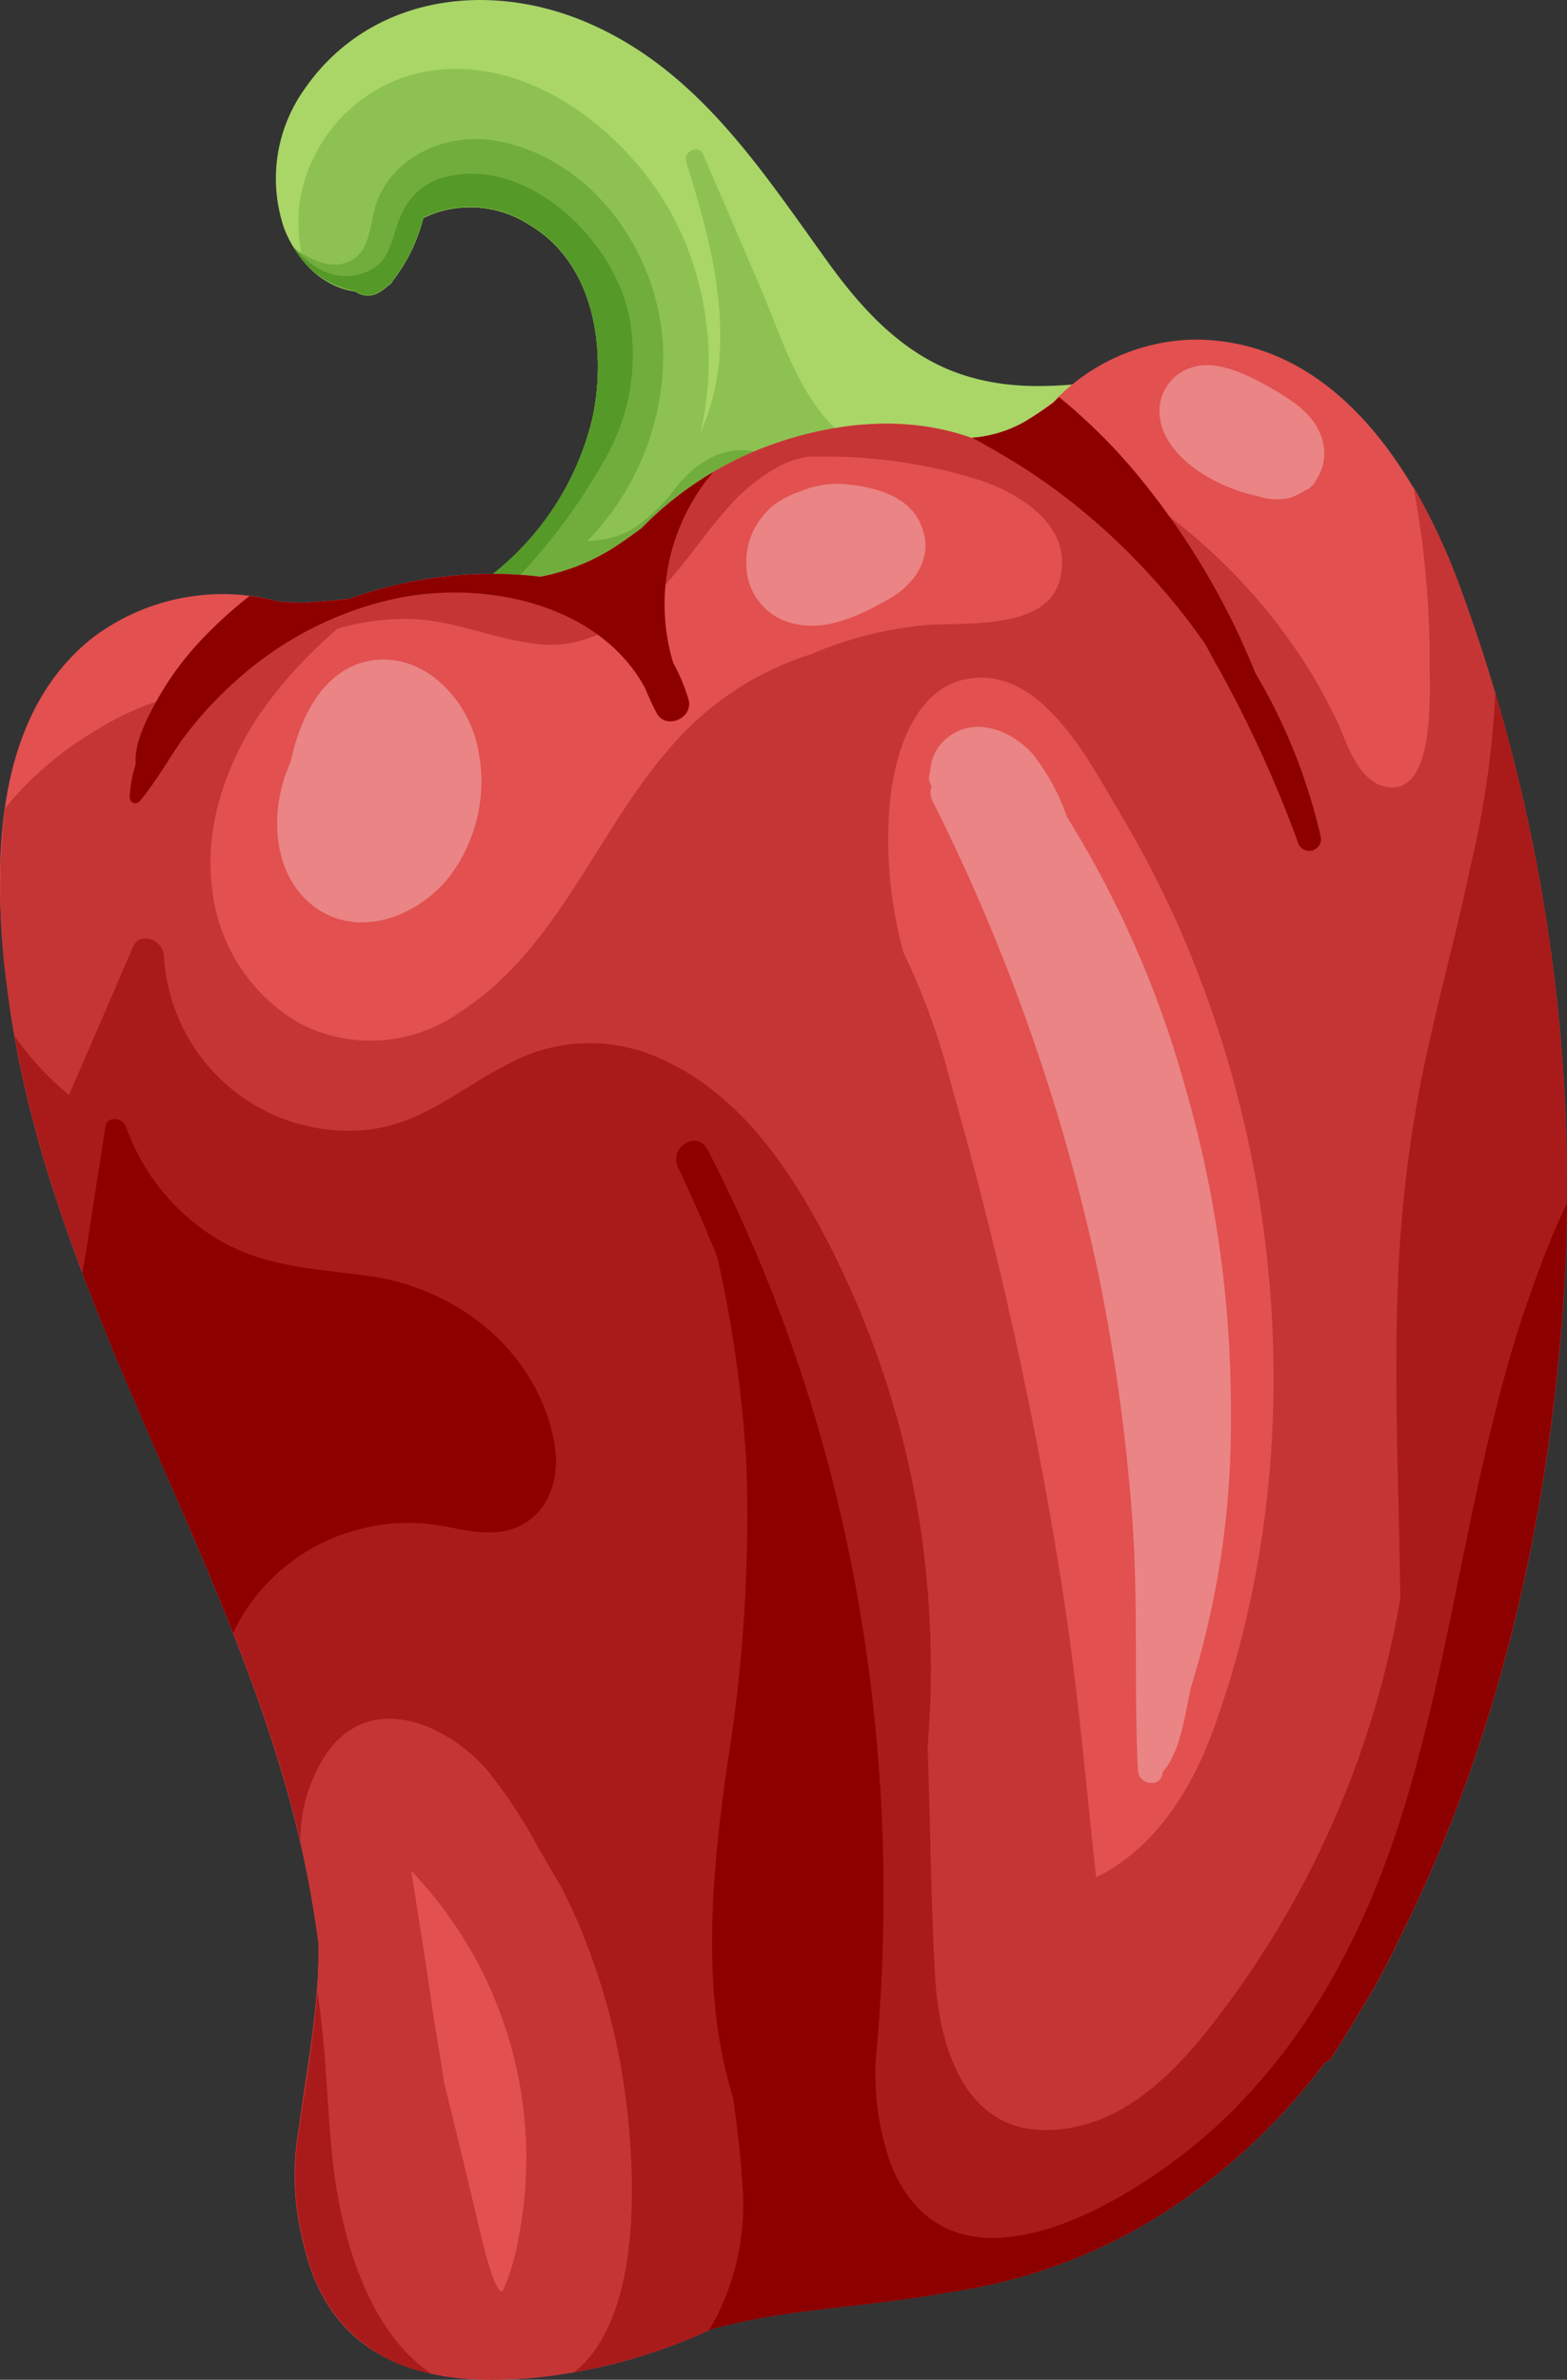 <svg width="56" height="85" fill="none" xmlns="http://www.w3.org/2000/svg"><rect width="100%" height="100%" fill="#333333" stroke="none"/><g clip-path="url(#clip0)"><path d="M40.135 13.54c-1.943.231-3.74.471-5.65-.127-2.114-.663-3.617-2.279-4.878-4.025-2.414-3.337-4.662-6.877-8.605-8.574-3.58-1.543-7.816-.965-10.125 2.376a5.5 5.5 0 00-.715 4.986c.426 1.094 1.402 2.112 2.536 2.234.406.272.793.146 1.167-.204a.407.407 0 00.183-.191 6.063 6.063 0 001.08-2.222c.127-.061.253-.118.379-.167a3.886 3.886 0 013.418.407c2.333 1.384 2.764 4.452 2.256 6.89a10.082 10.082 0 01-3.455 5.506 10.897 10.897 0 01-2.91 1.738c-1 .406-2.057.565-3.077.89a.276.276 0 000 .534c.105.024.215.045.325.061a.369.369 0 00.284.488c2.256.363 4.821-.207 7.04-.618a52.67 52.67 0 007.142-1.876c4.67-1.567 9.325-3.78 13.276-6.748a.614.614 0 00.211-.716c.086-.053.17-.11.252-.17.18-.123.15-.505-.134-.473z" fill="#A9D667"/><path d="M37.148 15.029c-1.22.895-2.44 1.628-3.976 1.628a5.024 5.024 0 01-4.007-2.153c-.915-1.27-1.415-2.902-2.033-4.33-.667-1.557-1.335-3.113-2.004-4.668-.15-.35-.72-.097-.61.257.7 2.246 1.346 4.541 1.2 6.918a8.189 8.189 0 01-.68 2.759 11.196 11.196 0 00-.65-7.012c-1.58-3.63-5.963-7.08-10.076-5.628a5.663 5.663 0 00-3.553 4.147 5.497 5.497 0 00.073 2.364 2.914 2.914 0 001.862 1.1c.407.272.793.146 1.167-.204a.406.406 0 00.183-.192 6.062 6.062 0 001.08-2.222 5.39 5.39 0 01.379-.166 3.885 3.885 0 013.418.406c2.334 1.384 2.764 4.453 2.256 6.89a10.082 10.082 0 01-3.455 5.506 10.898 10.898 0 01-2.91 1.738c-1 .407-2.057.566-3.077.891a.277.277 0 000 .533c.106.025.215.045.325.061a.372.372 0 00.285.489c2.255.362 4.82-.208 7.04-.619a52.656 52.656 0 007.141-1.876 50.157 50.157 0 0010.516-4.883c.114-.138.215-.287.3-.444a.432.432 0 000-.407c.109-.129.208-.265.297-.407.212-.269-.187-.7-.491-.476z" fill="#8DC252"/><path d="M26.526 21.654a49.158 49.158 0 0011.727-5.644.33.33 0 00-.378-.224c-1.731.358-3.252 1.416-4.995 1.766a6.574 6.574 0 01-2.76-.053c-.919-.212-1.663-.814-2.512-1.172-1.395-.61-2.537-.033-3.439 1.066a6.128 6.128 0 01-1.59 1.518 3.297 3.297 0 01-1.585.407 9.531 9.531 0 002.703-6.947c-.174-3.34-2.483-6.653-5.869-7.325-1.683-.325-3.549.367-4.288 1.986-.382.834-.187 2.092-1.264 2.377-.574.146-1.191-.139-1.744-.525a3.115 3.115 0 002.162 1.51c.407.272.793.146 1.167-.204a.407.407 0 00.183-.191 6.063 6.063 0 001.08-2.222c.127-.061.253-.118.379-.167a3.886 3.886 0 013.418.407c2.334 1.384 2.764 4.452 2.256 6.89a10.082 10.082 0 01-3.455 5.506 10.897 10.897 0 01-2.91 1.738c-1 .406-2.057.565-3.077.89a.277.277 0 000 .534c.106.024.215.045.325.06a.37.37 0 00.285.49c2.255.361 4.82-.208 7.04-.62a52.676 52.676 0 007.141-1.851z" fill="#71AD3D"/><path d="M21.563 16.502a7.508 7.508 0 00.948-5.079c-.492-2.82-3.756-6.015-6.809-5.038a2.288 2.288 0 00-1.33 1.221c-.406.814-.336 1.73-1.292 2.116-1.032.407-1.918-.106-2.597-.911a3.164 3.164 0 002.211 1.583c.407.272.793.146 1.167-.204a.406.406 0 00.183-.191 6.062 6.062 0 001.08-2.222c.127-.061.253-.118.379-.167a3.886 3.886 0 013.418.407c2.334 1.384 2.764 4.452 2.256 6.89a10.082 10.082 0 01-3.455 5.506 10.898 10.898 0 01-2.91 1.738c-.687.264-1.392.478-2.11.638h1.029a6.882 6.882 0 004.727-2.112 21.241 21.241 0 003.105-4.175z" fill="#559928"/><path d="M52.139 20.865c-1.57-4.18-4.549-8.815-9.577-8.734a7.126 7.126 0 00-4.918 2.23c-.326.25-.666.483-1.017.696a4.47 4.47 0 01-1.91.582 6.837 6.837 0 00-.492-.158c-2.138-.623-4.471-.358-6.544.362a12.322 12.322 0 00-4.752 3.02 18.47 18.47 0 01-1.113.773 7.592 7.592 0 01-2.508.964l-.236-.028a15.024 15.024 0 00-6.581.814l-.577.056c-.369.033-.739.061-1.11.086-.293 0-.577-.033-.845-.045a7.714 7.714 0 00-6.662 1.306C-.362 25.695-.26 31.166.268 35.364 1.532 45.375 7.361 54.007 10.15 63.57a38.296 38.296 0 011.231 5.844c.033 2.246-.406 4.403-.703 6.621a9.66 9.66 0 00.216 4.281c.102.444.25.876.438 1.29 1.456 3.178 4.76 3.634 7.906 3.305a19.678 19.678 0 006.24-1.746c.37-.09.736-.175 1.11-.253 1.54-.33 3.121-.46 4.686-.655.813-.101 1.7-.211 2.598-.382a19.267 19.267 0 009.007-3.74 22.4 22.4 0 004.471-4.477.344.344 0 00.228-.166c.33-.508.649-1.023.955-1.547a24.769 24.769 0 001.46-2.682c3.345-6.653 5.137-14.109 5.767-21.483a62.119 62.119 0 00-3.621-26.915z" fill="#E25050"/><path d="M47.363 73.658a.346.346 0 00.227-.167c.33-.507.65-1.022.955-1.546a24.76 24.76 0 001.46-2.682c3.345-6.654 5.137-14.109 5.768-21.483a62.12 62.12 0 00-3.634-26.92 22.062 22.062 0 00-1.626-3.47c.398 2.115.593 4.264.581 6.417 0 1.005.195 4.733-1.626 4.285-.906-.228-1.309-1.453-1.626-2.198a18.194 18.194 0 00-1.292-2.34 20.574 20.574 0 00-7.101-6.641 19.396 19.396 0 00-3.443-1.555 4.969 4.969 0 01-1.289.285 6.887 6.887 0 00-.492-.159c-2.138-.622-4.47-.358-6.544.363a12.322 12.322 0 00-4.752 3.02 18.05 18.05 0 01-1.113.773 7.592 7.592 0 01-2.508.964l-.236-.028a15.024 15.024 0 00-6.58.813l-.578.057c-.369.033-.739.061-1.11.086l-.406-.025a11.095 11.095 0 00-4.272 3.386c-.925.258-1.81.646-2.626 1.152A12.2 12.2 0 00.203 28.84l-.024.028a24.75 24.75 0 00.09 6.511c1.264 10.011 7.092 18.643 9.88 28.206a38.303 38.303 0 011.233 5.828c.032 2.246-.407 4.403-.704 6.62a9.66 9.66 0 00.216 4.282c.102.444.25.876.439 1.29 1.455 3.178 4.76 3.634 7.906 3.305a19.675 19.675 0 006.239-1.746c.37-.09.736-.175 1.11-.253 1.54-.33 3.121-.46 4.686-.655.813-.102 1.7-.211 2.598-.382a19.266 19.266 0 009.007-3.74 22.402 22.402 0 004.484-4.477zM18.54 79.897a8.309 8.309 0 01-.545 1.872c-.212.443-.695-1.453-.736-1.628-.427-1.795-.85-3.585-1.293-5.376-.032-.138-.069-.272-.101-.407-.138-.985-.325-1.961-.455-2.897-.22-1.55-.472-3.097-.716-4.644a14.859 14.859 0 013.845 13.08zM29.108 23.33a10.916 10.916 0 00-5.004 3.198c-2.78 3.077-4.11 7.378-7.764 9.69a5.515 5.515 0 01-5.589.358 6.328 6.328 0 01-3.166-4.794c-.289-2.153.43-4.314 1.581-6.104a15.14 15.14 0 011.907-2.304c.313-.325.654-.626.991-.924a8.853 8.853 0 012.44-.345c1.625 0 3.113.72 4.698.899 1.471.163 2.788-.488 3.874-1.42 1.085-.932 1.926-2.316 2.918-3.43a6.8 6.8 0 011.96-1.56c.303-.142.627-.238.959-.284h.666c1.763.002 3.515.261 5.203.769 1.602.468 3.634 1.7 3.085 3.662-.504 1.82-3.52 1.461-4.877 1.596a13.69 13.69 0 00-3.87.972l-.012.02zm10.064 43.722c-.321-2.91-.573-5.819-.975-8.72-.468-3.346-1.09-6.675-1.797-9.979a147.851 147.851 0 00-2.386-9.527 24.657 24.657 0 00-1.724-4.798 15.098 15.098 0 01-.491-5.323c.17-1.94 1.028-4.619 3.406-4.496 2.305.118 3.829 3.174 4.85 4.883a37.51 37.51 0 012.922 6.104c3.146 8.387 3.463 18.069.406 26.53-.797 2.201-2.105 4.293-4.21 5.327z" fill="#C53535"/><path d="M55.773 47.784a62.462 62.462 0 00-2.334-23.041 33.295 33.295 0 01-.845 6.014c-.537 2.56-1.244 5.08-1.768 7.643-.506 2.54-.8 5.119-.878 7.708-.135 3.585.053 7.296.093 10.987a33.993 33.993 0 01-6.955 15.51c-1.491 1.843-3.381 3.552-5.893 3.47-2.846-.097-3.659-3.227-3.777-5.53-.15-2.67-.166-5.351-.26-8.025v-.18a34.283 34.283 0 00-.179-7.19 32.906 32.906 0 00-2.967-9.934c-1.504-3.125-3.56-6.421-6.983-7.634a6.092 6.092 0 00-4.878.427c-1.69.859-3.02 2.1-4.975 2.34a6.608 6.608 0 01-6.64-3.645 6.627 6.627 0 01-.677-2.585c-.028-.53-.853-.883-1.105-.297-.759 1.76-1.52 3.524-2.285 5.29a10.391 10.391 0 01-1.943-2.108c1.639 9.32 6.992 17.528 9.638 26.57.211.716.402 1.44.573 2.173a5.527 5.527 0 01.951-3.138c1.553-2.205 4.24-1.05 5.69.574a17.351 17.351 0 011.858 2.812c.277.477.557.949.838 1.425.3.614.59 1.22.841 1.876a23.82 23.82 0 011.52 6.25c.28 2.654.407 7.326-1.914 9.185a20.168 20.168 0 004.983-1.566c.37-.09.736-.175 1.11-.253 1.54-.33 3.122-.46 4.687-.655.813-.102 1.699-.212 2.597-.382a19.267 19.267 0 008.983-3.74 22.402 22.402 0 004.471-4.477.346.346 0 00.228-.167c.33-.507.649-1.022.955-1.546a24.778 24.778 0 001.46-2.682c3.357-6.65 5.15-14.105 5.78-21.479zM15.418 84.78c-2.354-1.555-3.297-5.18-3.553-7.846-.187-1.937-.22-3.882-.524-5.803-.122 1.628-.407 3.255-.647 4.904a9.66 9.66 0 00.216 4.28c.102.444.25.877.439 1.29a5.53 5.53 0 004.069 3.175z" fill="#A91B1B"/><path d="M55.996 42.97c-.134.301-.268.598-.407.895a43.75 43.75 0 00-2.113 6.418c-1.15 4.476-1.793 9.083-3.077 13.54-1.305 4.533-3.341 8.765-6.825 12.025-2.748 2.572-9.515 6.918-11.735 1.465a9.63 9.63 0 01-.532-3.85c1.032-11.085-.89-22.468-6.02-32.402-.37-.712-1.394-.085-1.061.623a65.167 65.167 0 011.406 3.207 45.15 45.15 0 011.04 7.366 55.283 55.283 0 01-.658 10.617c-.544 3.776-1.016 8.257.187 12.05.13.997.265 1.994.322 2.995a8.873 8.873 0 01-1.017 5.022 4.634 4.634 0 01-.187.3l.18-.076c.369-.09.735-.175 1.109-.253 1.54-.33 3.122-.46 4.686-.655.813-.102 1.7-.212 2.598-.383a19.266 19.266 0 008.987-3.74 22.402 22.402 0 004.471-4.476.346.346 0 00.228-.167c.33-.507.649-1.022.955-1.546a24.777 24.777 0 001.46-2.682c3.345-6.654 5.137-14.109 5.767-21.483a56.61 56.61 0 00.236-4.81zM2.943 45.46c1.626 4.339 3.69 8.546 5.39 12.872.057-.126.114-.244.179-.366a6.88 6.88 0 014.349-3.35 6.742 6.742 0 012.735-.146c.765.114 1.541.354 2.321.232 1.573-.252 2.163-1.75 1.886-3.206-.622-3.256-3.47-5.494-6.654-5.926-1.857-.252-3.609-.3-5.284-1.257a7.706 7.706 0 01-3.365-4.07c-.106-.321-.667-.407-.732 0-.207 1.38-.435 2.747-.638 4.115-.057.366-.122.732-.187 1.103zm41.924-21.413c-.179-.444-.362-.85-.561-1.299a27.039 27.039 0 00-3.89-6.063 20.331 20.331 0 00-2.569-2.503l-.203.2a11.85 11.85 0 01-1.016.675 4.434 4.434 0 01-1.882.578c.666.366 1.329.745 1.967 1.16a22.729 22.729 0 014.304 3.662 21.886 21.886 0 012.07 2.576l.316.582a43.58 43.58 0 012.972 6.446.422.422 0 10.813-.223 20.361 20.361 0 00-2.321-5.791zm-19.369-7.191c-.94.554-1.804 1.23-2.569 2.01a18.05 18.05 0 01-1.113.774 7.592 7.592 0 01-2.508.964l-.236-.028a15.023 15.023 0 00-6.581.813l-.577.057c-.369.033-.739.061-1.11.086-.293 0-.577-.033-.845-.045a7.45 7.45 0 00-1.041-.2c-.554.434-1.078.904-1.569 1.409a10.744 10.744 0 00-1.809 2.441c-.333.615-.744 1.42-.69 2.157a4.521 4.521 0 00-.216 1.193.204.204 0 00.345.146c.577-.68 1.008-1.465 1.516-2.19a13.331 13.331 0 011.98-2.164 12.424 12.424 0 015.317-2.82c3.252-.814 7.572 0 9.263 3.12.12.3.256.594.407.88.325.635 1.341.191 1.142-.484a6.58 6.58 0 00-.545-1.295 7.283 7.283 0 011.012-6.279c.131-.19.274-.372.427-.545z" fill="#8C0000"/><path opacity=".3" d="M42.334 38.75a36.92 36.92 0 00-4.203-9.572 7.736 7.736 0 00-1.183-2.194c-.72-.867-2.093-1.436-3.085-.639a1.628 1.628 0 00-.622 1.221.534.534 0 00.053.513.68.68 0 00.04.545 70.247 70.247 0 015.878 16.685 68.221 68.221 0 011.244 8.84c.236 3.035.057 6.067.211 9.099.025.476.777.635.874.118V63.3c.683-.745.813-2.182 1.037-3.093a31.615 31.615 0 001.41-9.588 41.47 41.47 0 00-1.654-11.87zm4.732-21.658a1.63 1.63 0 00.231-1.193c-.17-.985-1.012-1.542-1.817-2.006-.744-.431-1.914-1.046-2.804-.79a1.626 1.626 0 00-1.22 1.84c.187 1.396 2 2.482 3.52 2.784a2.03 2.03 0 001.045.069.57.57 0 00.199-.061c.145-.052.281-.123.407-.212a.757.757 0 00.438-.431zM32.96 18.87c-.377-1.115-1.58-1.445-2.625-1.563a3.372 3.372 0 00-1.723.24 3.865 3.865 0 00-.712.322 2.624 2.624 0 00-1.22 2.49 2.167 2.167 0 001.842 1.946c1.138.224 2.378-.407 3.325-.956.882-.534 1.484-1.445 1.114-2.479zm-15.925 7.671c-.386-1.587-1.817-3.117-3.544-2.975-1.85.155-2.752 1.978-3.09 3.594a7.644 7.644 0 01-.134.337c-.642 1.628-.512 3.87 1.05 4.949 1.56 1.079 3.617.273 4.726-1.11a5.637 5.637 0 00.992-4.795z" fill="#fff"/></g><defs><clipPath id="clip0"><path fill="#fff" d="M0 0h56v85H0z"/></clipPath></defs></svg>